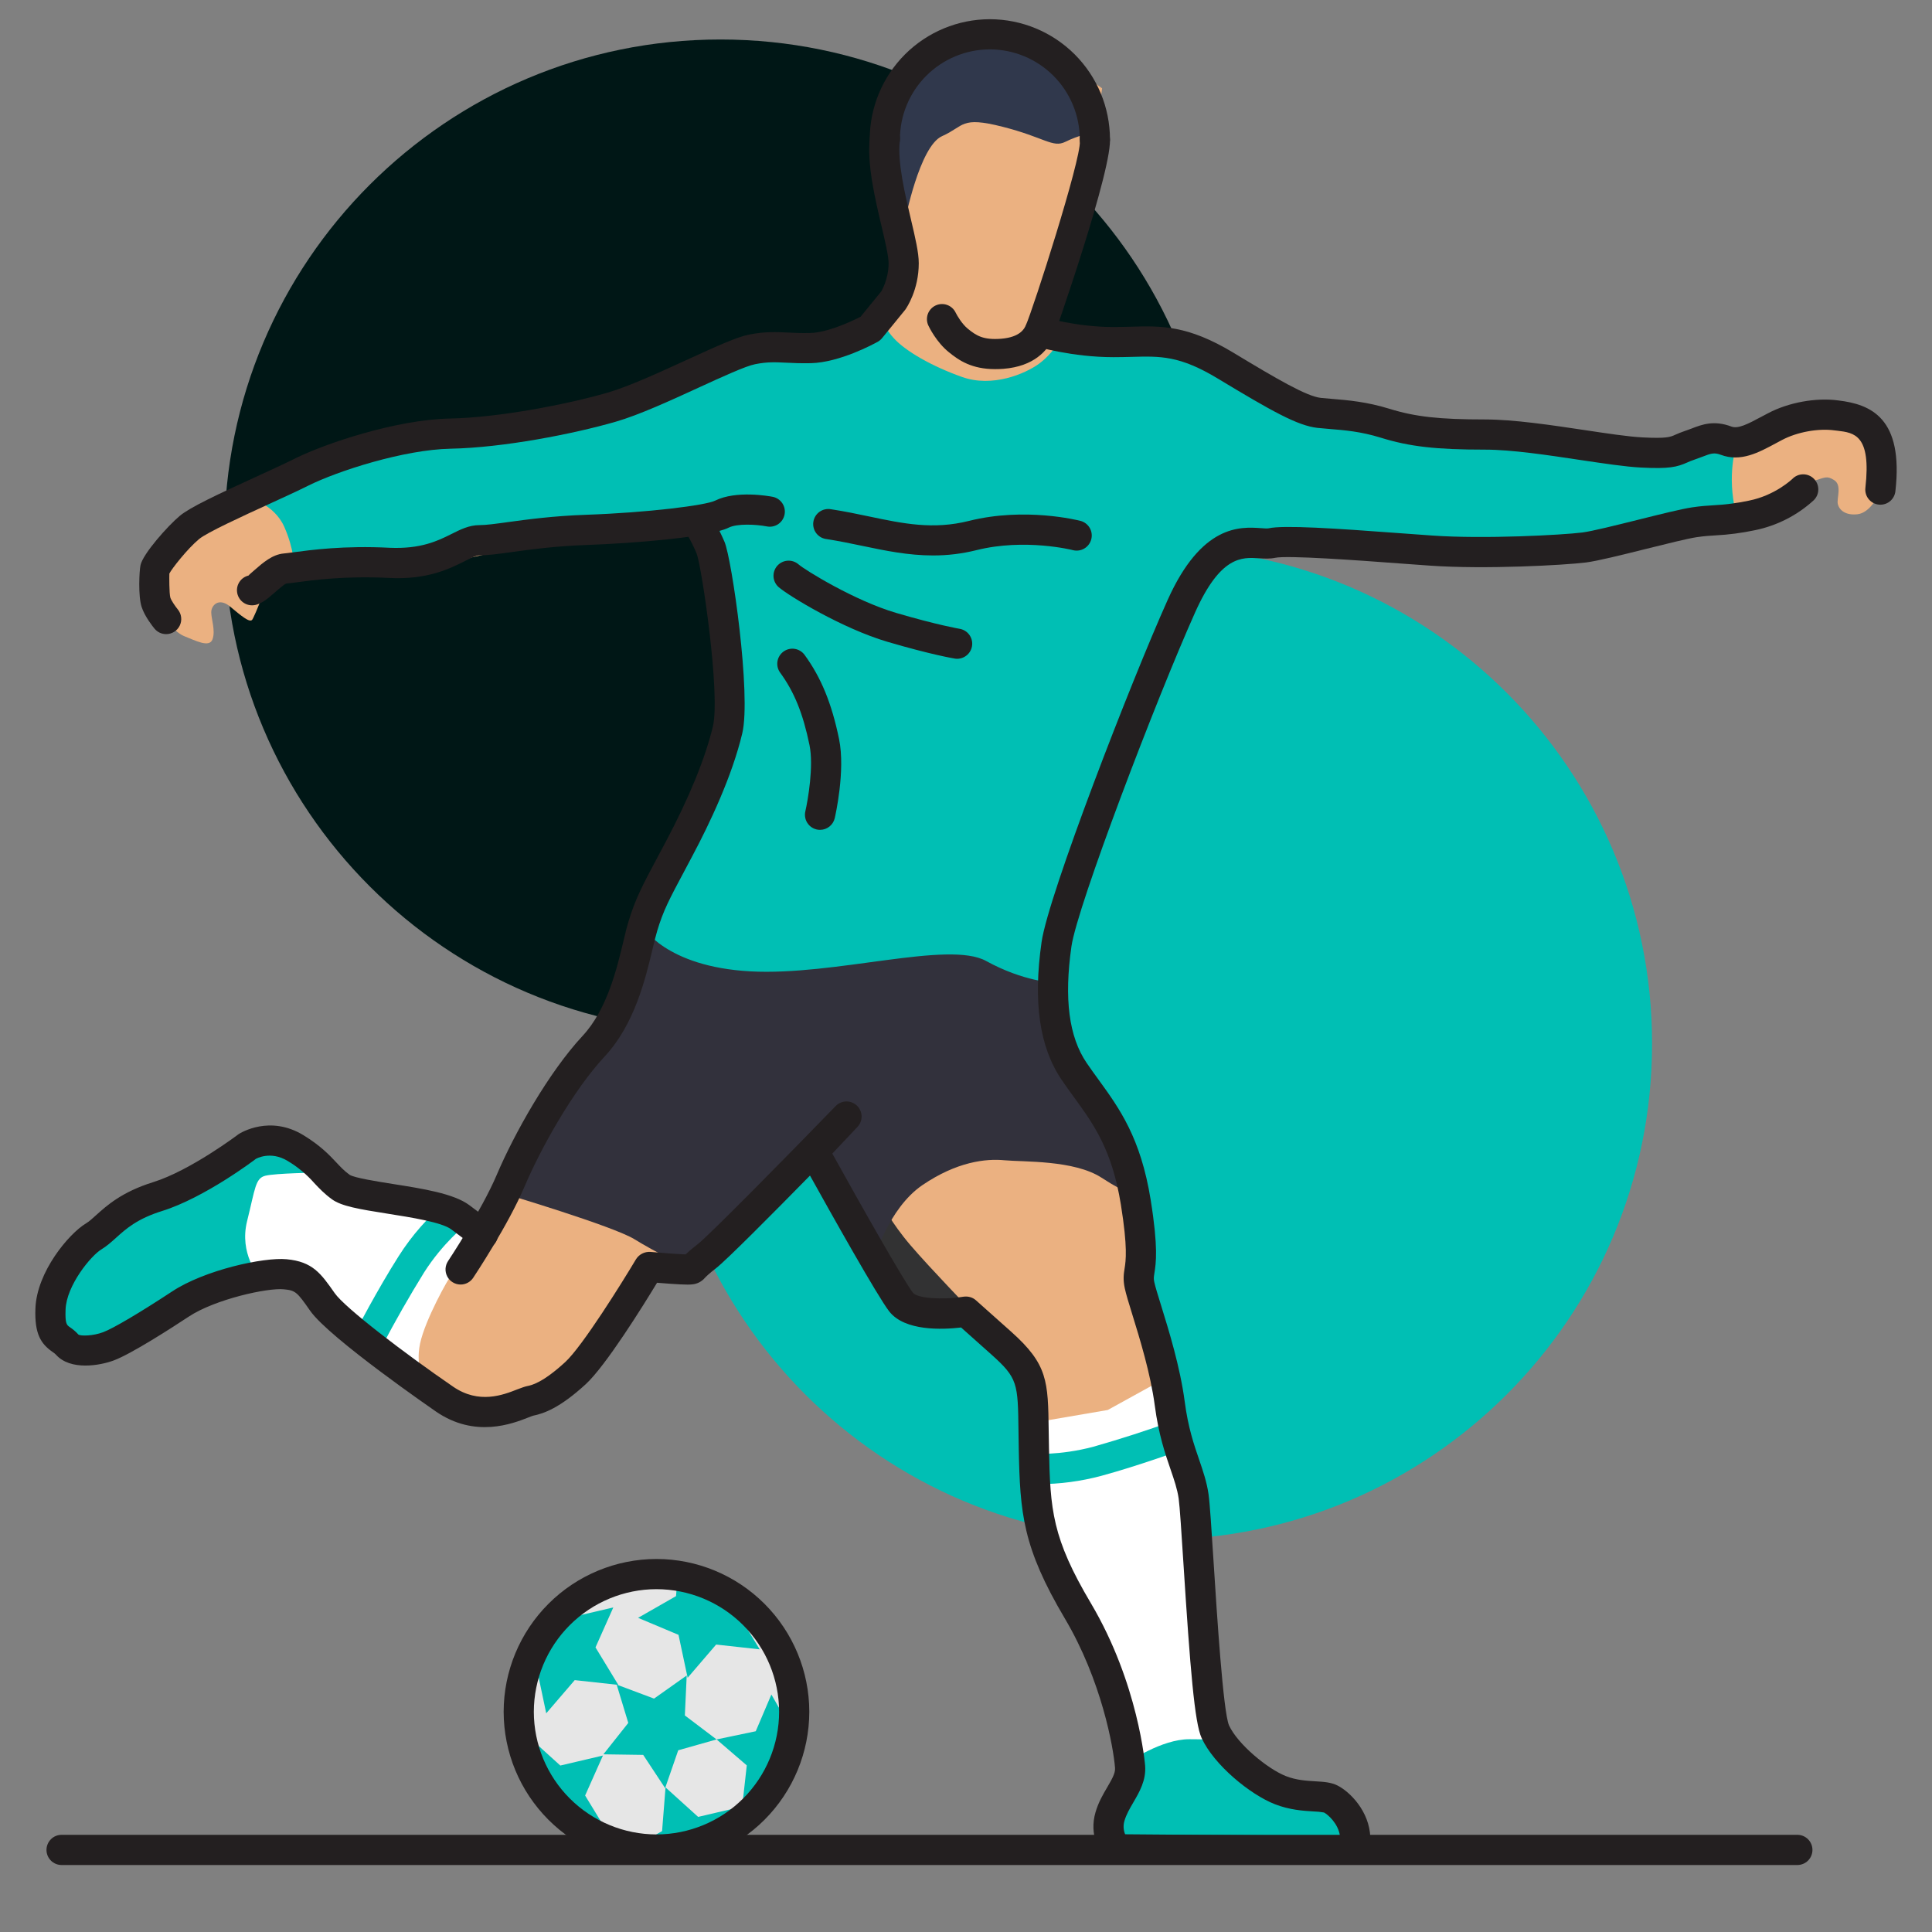 <svg width="100" height="100" viewBox="0 0 100 100" fill="none" xmlns="http://www.w3.org/2000/svg">
<rect x="0" y="0" width="100" height="100" fill="#808080" stroke="none"/>
<path d="M37.292 53.397C51.473 53.397 62.969 41.901 62.969 27.72C62.969 13.54 51.473 2.044 37.292 2.044C23.111 2.044 11.616 13.54 11.616 27.72C11.616 41.901 23.111 53.397 37.292 53.397Z" fill="#001716"/>
<path d="M59.834 79.695C74.015 79.695 85.511 68.2 85.511 54.019C85.511 39.838 74.015 28.342 59.834 28.342C45.654 28.342 34.158 39.838 34.158 54.019C34.158 68.2 45.654 79.695 59.834 79.695Z" fill="#00BFB4"/>
<path d="M53.627 72.591C53.627 72.591 56.069 71.126 57.728 70.686C59.389 70.248 60.267 70.442 60.267 70.442L61.097 74.691L62.367 78.939L62.22 85.725L63.295 90.658L59.633 91.341L58.428 91.194L56.947 84.7L54.311 81.722L53.284 76.936L53.628 72.592L53.627 72.591Z" fill="white"/>
<path d="M53.769 76.82C53.441 76.82 53.244 76.806 53.222 76.805L53.347 75.247C53.362 75.248 54.844 75.353 56.597 74.881C58.002 74.482 59.392 74.032 60.764 73.533L61.302 75.001C61.206 75.036 58.936 75.865 57.005 76.389C55.95 76.672 54.861 76.817 53.769 76.82Z" fill="#00BFB4"/>
<path d="M8.33 28.109C8.33 28.109 7.484 30.484 7.777 31.006C8.07 31.527 8.948 32.699 9.534 32.927C10.12 33.155 10.838 33.545 11 33.089C11.162 32.633 10.934 32.047 10.934 31.689C10.934 31.33 11.325 30.908 11.911 31.397C12.497 31.884 12.92 32.242 13.052 32.08C13.181 31.917 13.994 29.834 13.994 29.834L16.175 28.988L23.956 28.955L31.962 27.131H35.023L36.781 28.353L38.473 34.228L32.583 51.302L26.869 60.334L25.745 62.923L22.866 62.483L18.909 69.547L24.086 72.981L30.97 70.589L33.656 66.049L35.316 65.478L38.784 63.02L41.241 60.562L42.834 60.433C42.834 60.433 45.276 63.997 45.276 64.144C45.276 64.291 46.286 67.497 46.286 67.497L49.997 67.888L52.747 69.955L53.627 73.616L57.337 72.981L60.609 71.175L59.389 66.683L58.666 61.764L57.337 58.724L55.288 53.792L54.553 50.308L57.678 40.364L61.83 29.622L64.516 28.108L76.722 28.889L86.683 27.131L92.836 26.35L92.894 25.663C92.894 25.663 93.112 25.128 93.803 24.917C94.492 24.705 94.547 24.614 94.925 24.844C95.362 25.109 95.053 25.791 95.126 26.094C95.2 26.397 95.522 26.691 96.147 26.617C96.772 26.544 97.259 25.698 97.342 25.22C97.425 24.742 97.295 23.18 97.295 23.18L95.342 21.631L91.566 21.761L90.362 22.803L88.734 22.998L85.056 23.128L78.773 23.03L69.236 21.695L63.93 18.766L55.791 17.53L53.903 16.748L56.459 8.92L57.045 4.573L54.945 3.059L49.867 2.034L46.383 4.216L46.156 8.838L46.352 14.095L44.886 18.049L39.222 20.98L14.516 24.202L8.33 28.109Z" fill="#EBB181"/>
<path d="M45.619 62.264C45.619 62.264 46.108 63.264 47.133 64.461C48.158 65.658 50.331 67.903 50.331 67.903L47.011 67.83L45.522 65.536L44.837 62.802L45.619 62.264Z" fill="#323233"/>
<path d="M58.428 91.194C58.428 91.194 60.12 90.022 61.553 90.022C62.986 90.022 63.441 90.12 63.441 90.12L66.273 92.659L69.886 93.18L70.18 95.328L68.258 95.98L59.892 95.589L57.777 95.491L57.517 92.92L58.428 91.194Z" fill="#00BFB4"/>
<path d="M25.991 61.75C25.991 61.75 31.736 63.459 32.842 64.144C33.948 64.826 35.316 65.478 35.316 65.478L38.311 63.494L41.241 60.562L42.022 60.433L44.627 63.037L45.212 65.25C45.212 65.25 45.962 62.555 47.745 61.34C49.53 60.128 51.019 59.962 51.992 60.055C52.967 60.147 55.595 60.036 57.011 60.955C58.426 61.875 58.666 61.764 58.666 61.764L58.395 59.391L56.767 57.178L54.555 54.053L54.294 51.872L54.555 50.309L54.651 48.42C54.651 48.42 52.261 49.447 46.156 47.542C42.568 46.426 39.003 45.237 35.462 43.978L33.656 46.419L32.289 52.083L30.727 54.15L28.236 58.236L25.991 61.75Z" fill="#32313C"/>
<path d="M16.012 59.814L13.93 60.205L12.106 62.908L12.497 65.511L15.85 66.13L18.909 69.547L21.352 71.208L22.002 71.467C22.002 71.467 21.481 70.784 21.742 69.547C22.002 68.311 23.206 66.162 23.402 65.934C23.597 65.706 24.672 64.567 24.672 64.567L23.825 63.005L18.161 61.344L16.012 59.814Z" fill="white"/>
<path d="M19.78 69.666L18.394 68.942C18.441 68.852 19.558 66.711 20.633 65.022C21.316 63.943 22.165 62.979 23.148 62.166L24.105 63.4C24.094 63.409 22.925 64.33 21.951 65.861C21.183 67.103 20.458 68.372 19.78 69.666ZM13.408 66.064C13.408 66.064 12.367 64.892 12.791 63.2C13.213 61.506 13.213 60.986 13.734 60.856C14.255 60.725 16.403 60.694 16.403 60.694L15.003 58.903L11.619 60.009L6.541 62.809L2.698 65.902L2.667 68.766L4.945 70.523L8.2 68.539L12.009 66.553L13.408 66.064ZM33.266 47.966C33.266 47.966 34.438 50.033 38.831 50.277C43.227 50.52 49.086 48.666 51.039 49.739C52.992 50.814 54.555 50.862 54.555 50.862L55.678 44.564L59.78 34.748L62.431 29.216L63.509 28.864C65.044 28.364 66.661 28.163 68.272 28.27L70.7 28.434L79.359 28.369L89.45 27.067L89.97 26.806C89.97 26.806 89.97 27.653 89.711 25.83C89.45 24.006 89.97 22.77 89.97 22.77L86.259 22.9C86.259 22.9 77.731 22.705 77.536 22.705C77.341 22.705 68.275 21.37 68.275 21.37L60.219 17.692L56.117 17.497L54.977 17.464C54.977 17.464 54.489 18.311 53.773 18.831C53.056 19.352 51.364 20.069 49.801 19.514C48.239 18.961 46.872 18.18 46.255 17.497C45.634 16.812 45.57 16.292 45.57 16.292L42.836 17.886L39.45 18.017L37.041 18.342L34.242 20.427L27.797 21.599L16.923 24.137L12.887 25.764C12.887 25.764 14.189 26.091 14.711 27.262C15.231 28.434 15.231 29.345 15.231 29.345L18.291 28.889L24.819 27.962L30.384 27.425L36.244 27.278L37.692 29.866V36.116L36.259 41.259L33.266 47.966Z" fill="#00BFB4"/>
<path d="M93.031 96.533H3.188C2.98 96.533 2.782 96.45 2.635 96.304C2.489 96.157 2.406 95.959 2.406 95.751C2.406 95.544 2.489 95.346 2.635 95.199C2.782 95.052 2.98 94.97 3.188 94.97H93.031C93.238 94.97 93.437 95.052 93.584 95.199C93.73 95.346 93.812 95.544 93.812 95.751C93.812 95.959 93.73 96.157 93.584 96.304C93.437 96.45 93.238 96.533 93.031 96.533Z" fill="#231F20"/>
<path d="M70.047 96.409C69.956 96.409 69.945 96.422 69.861 96.389L57.803 96.502C57.699 96.501 57.595 96.478 57.499 96.437C57.404 96.395 57.317 96.334 57.245 96.258C56.888 95.884 56.37 94.945 56.702 93.808C56.85 93.292 57.097 92.872 57.314 92.502C57.548 92.098 57.734 91.783 57.714 91.513C57.634 90.447 57.014 86.975 55.12 83.78C52.925 80.077 52.797 78.317 52.731 74.998L52.717 74.07C52.686 71.591 52.683 71.331 51.3 70.097L49.747 68.711C48.77 68.825 46.834 68.905 46.03 67.883C45.43 67.117 43.006 62.792 41.925 60.847C40.009 62.8 37.616 65.209 37.066 65.639C36.683 65.936 36.547 66.075 36.48 66.147C36.395 66.245 36.291 66.325 36.175 66.383C36.058 66.44 35.931 66.474 35.801 66.481C35.611 66.508 35.005 66.478 34.009 66.395C33.291 67.581 31.353 70.698 30.311 71.652C28.975 72.875 28.156 73.162 27.592 73.277C27.542 73.289 27.458 73.327 27.353 73.366C26.525 73.692 24.587 74.45 22.569 73.064C22.514 73.025 17.047 69.263 16.056 67.848C15.38 66.88 15.3 66.791 14.692 66.734C13.856 66.647 11.131 67.248 9.77 68.148C8.906 68.719 6.797 70.08 5.88 70.419C5.173 70.681 3.636 70.958 2.891 70.112C2.838 70.059 2.778 70.012 2.714 69.972C2.12 69.553 1.784 69.052 1.833 67.73C1.9 65.828 3.569 63.852 4.445 63.327C4.623 63.22 4.781 63.07 4.966 62.905C5.533 62.394 6.309 61.692 7.934 61.186C9.866 60.581 12.325 58.723 12.35 58.703C12.47 58.625 13.975 57.703 15.703 58.756C16.587 59.295 17.044 59.78 17.409 60.169C17.619 60.392 17.812 60.603 18.097 60.808C18.347 60.967 19.534 61.155 20.319 61.28C21.878 61.525 23.491 61.778 24.294 62.38L25.466 63.258C25.548 63.319 25.617 63.397 25.669 63.485C25.722 63.573 25.756 63.671 25.771 63.773C25.785 63.874 25.78 63.978 25.754 64.077C25.729 64.177 25.684 64.27 25.623 64.352C25.561 64.434 25.484 64.504 25.396 64.556C25.307 64.609 25.209 64.643 25.108 64.657C25.006 64.672 24.903 64.666 24.803 64.641C24.704 64.616 24.61 64.571 24.528 64.509L23.356 63.631C22.866 63.261 21.253 63.008 20.075 62.822C18.559 62.583 17.675 62.431 17.184 62.077C16.794 61.795 16.528 61.513 16.27 61.239C15.873 60.787 15.408 60.399 14.891 60.091C13.992 59.544 13.244 59.981 13.238 59.987C13.186 60.031 10.591 61.992 8.402 62.677C7.102 63.081 6.523 63.603 6.011 64.064C5.745 64.305 5.508 64.511 5.25 64.667C4.719 64.984 3.437 66.531 3.394 67.784C3.367 68.519 3.455 68.581 3.612 68.691C3.734 68.777 3.9 68.894 4.062 69.08C4.187 69.156 4.805 69.155 5.336 68.955C5.853 68.764 7.255 67.934 8.909 66.845C10.591 65.733 13.653 65.064 14.836 65.178C16.183 65.303 16.613 65.916 17.325 66.934C17.856 67.692 20.916 70.033 23.455 71.775C24.789 72.691 26.038 72.205 26.783 71.911C27.002 71.827 27.173 71.767 27.286 71.744C27.5 71.702 28.07 71.588 29.255 70.502C30.145 69.684 32.203 66.38 32.92 65.177C32.998 65.053 33.108 64.952 33.238 64.886C33.368 64.819 33.514 64.789 33.659 64.798C34.337 64.858 35.142 64.917 35.487 64.928C35.609 64.811 35.794 64.647 36.106 64.406C36.719 63.928 40.727 59.855 43.27 57.233C43.415 57.092 43.609 57.012 43.812 57.011C44.014 57.01 44.209 57.088 44.356 57.228C44.502 57.368 44.588 57.559 44.596 57.762C44.604 57.964 44.533 58.161 44.398 58.312L43.08 59.709C44.602 62.456 46.791 66.32 47.258 66.917C47.478 67.197 48.75 67.294 49.875 67.116C50.109 67.084 50.344 67.148 50.517 67.305L52.341 68.931C54.236 70.625 54.247 71.487 54.28 74.048L54.295 74.967C54.358 78.17 54.462 79.605 56.464 82.983C58.931 87.145 59.269 91.355 59.272 91.397C59.328 92.152 58.975 92.756 58.663 93.289C58.475 93.612 58.297 93.916 58.202 94.244C58.132 94.474 58.145 94.72 58.236 94.942L69.356 95.03C69.27 94.384 68.723 93.911 68.528 93.814C68.347 93.782 68.165 93.764 67.981 93.759C67.463 93.728 66.752 93.684 65.989 93.386C64.708 92.886 62.833 91.353 62.194 89.956C61.834 89.175 61.605 86.412 61.253 80.9C61.153 79.334 61.066 77.984 61.008 77.567C60.936 77.069 60.775 76.6 60.589 76.059C60.312 75.255 59.969 74.255 59.77 72.742C59.552 71.094 58.986 69.261 58.611 68.048C58.427 67.455 58.281 66.978 58.219 66.684C58.119 66.222 58.164 65.934 58.209 65.653C58.272 65.256 58.377 64.591 58.016 62.347C57.558 59.503 56.608 58.195 55.602 56.809C55.383 56.509 55.164 56.208 54.95 55.891C53.806 54.206 53.466 51.877 53.911 48.766C54.259 46.325 58.552 35.253 60.434 31.061C62.191 27.139 64.191 27.261 65.266 27.337C65.409 27.348 65.603 27.361 65.664 27.345C66.45 27.172 69.05 27.344 72.638 27.611L74.141 27.72C76.836 27.909 80.852 27.692 81.898 27.562C82.398 27.5 83.686 27.177 84.82 26.895C85.956 26.611 87.03 26.344 87.575 26.262C88.028 26.194 88.352 26.173 88.684 26.153C89.306 26.122 89.925 26.041 90.534 25.911C91.891 25.637 92.763 24.797 92.772 24.789C92.844 24.714 92.93 24.655 93.025 24.614C93.121 24.573 93.223 24.552 93.327 24.551C93.431 24.55 93.534 24.569 93.63 24.609C93.726 24.648 93.813 24.706 93.886 24.779C93.96 24.853 94.018 24.94 94.057 25.036C94.096 25.132 94.116 25.235 94.115 25.339C94.114 25.442 94.093 25.545 94.052 25.64C94.011 25.735 93.951 25.822 93.877 25.894C93.023 26.675 91.974 27.21 90.841 27.442C90.161 27.586 89.472 27.677 88.778 27.712C88.487 27.73 88.205 27.747 87.809 27.806C87.336 27.878 86.25 28.15 85.2 28.411C83.908 28.734 82.688 29.036 82.094 29.113C80.969 29.253 76.872 29.478 74.031 29.278L72.522 29.169C70.314 29.003 66.625 28.736 66.003 28.872C65.723 28.931 65.441 28.914 65.166 28.897C64.28 28.837 63.172 28.769 61.859 31.698C59.853 36.175 55.755 46.911 55.458 48.986C55.07 51.695 55.327 53.666 56.242 55.013C56.448 55.316 56.658 55.605 56.866 55.891C57.936 57.366 59.042 58.888 59.558 62.1C59.958 64.589 59.834 65.375 59.752 65.895C59.717 66.119 59.708 66.178 59.745 66.358C59.803 66.623 59.938 67.052 60.103 67.586C60.494 68.848 61.084 70.758 61.319 72.537C61.497 73.897 61.8 74.773 62.066 75.548C62.269 76.142 62.462 76.702 62.555 77.348C62.622 77.825 62.706 79.138 62.812 80.802C62.986 83.528 63.309 88.605 63.614 89.306C64.058 90.272 65.603 91.556 66.558 91.931C67.091 92.141 67.614 92.172 68.077 92.2C68.514 92.225 68.891 92.249 69.225 92.416C69.861 92.733 70.884 93.744 70.928 95.109C70.953 95.886 70.956 96.406 70.206 96.491C70.18 96.494 70.134 96.422 70.109 96.422L70.047 96.409Z" fill="#231F20"/>
<path d="M23.841 66.487C23.699 66.487 23.561 66.449 23.439 66.376C23.318 66.303 23.219 66.199 23.152 66.074C23.086 65.949 23.054 65.809 23.061 65.667C23.068 65.526 23.114 65.389 23.192 65.272C23.208 65.247 24.919 62.672 25.711 60.811C26.622 58.666 28.402 55.5 30.155 53.617C31.423 52.255 31.928 50.139 32.263 48.737C32.355 48.35 32.436 48.011 32.517 47.742C32.881 46.525 33.258 45.82 34.083 44.277L34.464 43.562C35.672 41.288 36.514 39.223 36.9 37.595C37.294 35.931 36.328 29.367 36.059 28.653C35.921 28.322 35.761 28.001 35.58 27.691C35.525 27.604 35.489 27.507 35.472 27.405C35.455 27.304 35.459 27.201 35.482 27.101C35.505 27.001 35.548 26.906 35.607 26.823C35.667 26.739 35.743 26.668 35.83 26.614C35.917 26.56 36.014 26.523 36.115 26.506C36.216 26.49 36.32 26.493 36.42 26.516C36.52 26.539 36.614 26.582 36.698 26.642C36.781 26.701 36.852 26.777 36.906 26.864C36.906 26.864 37.177 27.294 37.5 28.044C37.883 28.939 38.891 35.969 38.42 37.956C37.894 40.175 36.73 42.628 35.842 44.295L35.461 45.014C34.641 46.55 34.333 47.123 34.014 48.191C33.939 48.438 33.867 48.747 33.781 49.102C33.409 50.661 32.847 53.02 31.297 54.683C29.673 56.427 28.008 59.4 27.148 61.42C26.3 63.419 24.564 66.03 24.492 66.139C24.421 66.246 24.324 66.334 24.21 66.395C24.096 66.456 23.97 66.488 23.841 66.487Z" fill="#231F20"/>
<path d="M13.05 31.331C12.858 31.332 12.673 31.263 12.53 31.136C12.386 31.009 12.294 30.834 12.271 30.644C12.247 30.454 12.295 30.262 12.404 30.105C12.513 29.947 12.676 29.836 12.863 29.791C12.863 29.776 13.05 29.614 13.175 29.506C13.608 29.127 14.098 28.697 14.695 28.647C14.798 28.639 14.95 28.617 15.144 28.592C16.076 28.467 17.812 28.23 20.17 28.353C21.775 28.423 22.656 27.997 23.359 27.644C23.834 27.406 24.281 27.18 24.819 27.18C25.159 27.18 25.663 27.111 26.298 27.023C27.283 26.889 28.631 26.703 30.358 26.644C33.502 26.534 36.519 26.161 37.017 25.912C38.103 25.372 39.801 25.678 39.991 25.714C40.194 25.753 40.374 25.872 40.49 26.044C40.606 26.215 40.649 26.426 40.609 26.63C40.57 26.833 40.451 27.013 40.28 27.129C40.108 27.245 39.897 27.288 39.694 27.248C39.136 27.139 38.153 27.091 37.716 27.311C36.708 27.814 32.7 28.127 30.411 28.206C28.764 28.262 27.461 28.441 26.511 28.572C25.816 28.669 25.266 28.744 24.819 28.744C24.653 28.744 24.378 28.88 24.061 29.041C23.286 29.43 22.111 30.028 20.091 29.912C17.875 29.803 16.236 30.022 15.353 30.141C15.123 30.172 14.947 30.195 14.825 30.203C14.709 30.237 14.38 30.528 14.203 30.683C13.872 30.97 13.588 31.22 13.239 31.308C13.177 31.323 13.114 31.331 13.05 31.331Z" fill="#231F20"/>
<path d="M46.839 11.442C46.839 11.442 47.589 7.567 48.761 7.047C49.933 6.527 49.705 6.006 51.886 6.559C54.066 7.112 54.489 7.666 55.141 7.341C55.791 7.014 56.638 6.819 56.638 6.819L55.4 3.173L51.234 1.773L48.891 2.263L46.578 4.541L46.025 5.744L45.7 8.869L46.841 11.442H46.839Z" fill="#30384C"/>
<path d="M8.6 32.822C8.485 32.822 8.371 32.797 8.266 32.748C8.162 32.698 8.07 32.627 7.997 32.538C7.914 32.438 7.489 31.908 7.33 31.413C7.145 30.841 7.209 29.556 7.272 29.256C7.395 28.666 8.698 27.206 9.303 26.703C9.834 26.259 11.219 25.609 13.269 24.672C14.022 24.328 14.733 24 15.241 23.747C16.859 22.938 20.538 21.716 23.291 21.663C25.762 21.616 29.259 20.955 31.438 20.326C32.531 20.011 34.131 19.276 35.542 18.63C37.147 17.894 38.161 17.436 38.781 17.316C39.609 17.155 40.175 17.184 40.775 17.212C41.103 17.228 41.47 17.25 41.938 17.236C42.792 17.216 44.006 16.673 44.544 16.394L45.614 15.083C45.609 15.083 45.994 14.481 45.994 13.623C45.994 13.261 45.816 12.505 45.627 11.703C45.288 10.266 44.867 8.475 45.022 7.12C45.03 7.016 45.059 6.914 45.108 6.821C45.156 6.728 45.223 6.646 45.304 6.579C45.385 6.512 45.478 6.463 45.579 6.433C45.679 6.403 45.785 6.394 45.889 6.406C45.993 6.418 46.094 6.45 46.185 6.502C46.276 6.553 46.356 6.623 46.42 6.706C46.484 6.789 46.531 6.884 46.557 6.986C46.583 7.087 46.589 7.193 46.573 7.297C46.448 8.383 46.836 10.025 47.148 11.347C47.377 12.314 47.555 13.08 47.555 13.623C47.555 15.003 46.93 15.927 46.858 16.028L45.655 17.503C45.592 17.579 45.515 17.644 45.428 17.692C45.231 17.802 43.459 18.762 41.975 18.798C41.455 18.809 41.058 18.791 40.697 18.773C40.131 18.747 39.725 18.722 39.08 18.852C38.611 18.941 37.383 19.503 36.194 20.048C34.733 20.72 33.077 21.48 31.87 21.828C29.667 22.464 26.048 23.172 23.319 23.225C20.917 23.272 17.491 24.37 15.939 25.145C15.42 25.405 14.691 25.739 13.919 26.092C12.567 26.711 10.716 27.559 10.305 27.901C9.692 28.411 8.88 29.453 8.766 29.688C8.761 29.808 8.755 30.719 8.817 30.933C8.864 31.083 9.072 31.384 9.203 31.544C9.297 31.658 9.357 31.797 9.375 31.944C9.394 32.091 9.37 32.24 9.307 32.374C9.244 32.508 9.144 32.621 9.018 32.7C8.893 32.78 8.748 32.822 8.6 32.822ZM51.509 19.106C50.302 19.106 49.642 18.661 49.114 18.231C48.473 17.716 48.097 16.944 48.055 16.856C48.01 16.764 47.985 16.663 47.979 16.561C47.974 16.458 47.988 16.356 48.022 16.259C48.056 16.162 48.109 16.073 48.178 15.997C48.246 15.921 48.329 15.858 48.422 15.814C48.609 15.725 48.824 15.713 49.019 15.782C49.116 15.816 49.205 15.869 49.281 15.937C49.358 16.006 49.42 16.089 49.464 16.181C49.536 16.33 49.791 16.769 50.098 17.019C50.541 17.378 50.898 17.605 51.822 17.533C52.812 17.451 53.02 17.008 53.098 16.839C53.489 15.948 55.948 8.292 55.895 7.308C55.883 7.105 55.949 6.904 56.078 6.747C56.208 6.59 56.392 6.488 56.594 6.461C57 6.414 57.38 6.68 57.442 7.092C57.664 8.545 54.548 17.427 54.514 17.5C54.208 18.155 53.514 18.962 51.948 19.089C51.802 19.101 51.656 19.107 51.509 19.106Z" fill="#231F20"/>
<path d="M97.328 26.123C97.218 26.123 97.109 26.1 97.009 26.055C96.908 26.01 96.818 25.944 96.745 25.862C96.671 25.78 96.616 25.683 96.583 25.578C96.55 25.473 96.539 25.363 96.552 25.253C96.864 22.505 95.97 22.398 95.106 22.294L94.947 22.276C94.109 22.162 93.02 22.362 92.247 22.769L91.924 22.941C91.025 23.425 90.099 23.928 89.07 23.541C88.72 23.412 88.566 23.467 88.116 23.64C87.983 23.691 87.842 23.744 87.688 23.797C87.549 23.842 87.447 23.887 87.355 23.928C86.795 24.178 86.398 24.276 84.933 24.2C84.13 24.159 82.995 23.987 81.797 23.809C80.131 23.558 78.244 23.273 76.869 23.273C74.322 23.273 72.958 23.117 71.463 22.653C70.441 22.336 69.584 22.265 68.83 22.205C68.603 22.186 68.389 22.169 68.189 22.147C67.158 22.031 65.827 21.281 63.038 19.597C61.058 18.401 60.069 18.431 58.572 18.472C58.275 18.48 57.964 18.487 57.631 18.487C55.489 18.487 53.656 17.941 53.58 17.919C53.383 17.857 53.218 17.721 53.121 17.539C53.025 17.356 53.004 17.143 53.064 16.946C53.124 16.749 53.259 16.583 53.441 16.485C53.622 16.387 53.835 16.365 54.033 16.423C54.048 16.428 55.728 16.927 57.631 16.927C57.949 16.927 58.244 16.917 58.528 16.911C60.106 16.864 61.472 16.826 63.845 18.259C66.091 19.616 67.619 20.509 68.361 20.594C68.549 20.614 68.747 20.63 68.956 20.647C69.75 20.712 70.737 20.794 71.925 21.161C73.253 21.573 74.499 21.711 76.869 21.711C78.361 21.711 80.309 22.005 82.028 22.262C83.189 22.437 84.287 22.603 85.016 22.64C86.259 22.703 86.444 22.625 86.719 22.5C86.852 22.442 86.997 22.378 87.194 22.312C87.325 22.269 87.445 22.223 87.558 22.18C88.1 21.972 88.714 21.737 89.62 22.08C89.961 22.203 90.438 21.965 91.183 21.564L91.52 21.386C92.572 20.831 93.997 20.569 95.152 20.727C96.828 20.927 98.537 21.627 98.105 25.43C98.083 25.62 97.992 25.797 97.849 25.925C97.706 26.053 97.52 26.123 97.328 26.123ZM56.67 7.991C56.463 7.991 56.264 7.908 56.118 7.762C55.971 7.615 55.889 7.416 55.889 7.209C55.887 5.975 55.396 4.792 54.523 3.92C53.65 3.047 52.467 2.557 51.233 2.556C49.999 2.558 48.817 3.049 47.944 3.921C47.072 4.793 46.581 5.976 46.58 7.209C46.58 7.416 46.497 7.615 46.351 7.762C46.204 7.908 46.006 7.991 45.798 7.991C45.591 7.991 45.392 7.908 45.246 7.762C45.099 7.615 45.017 7.416 45.017 7.209C45.02 5.561 45.676 3.982 46.841 2.816C48.007 1.651 49.586 0.996 51.234 0.994C52.882 0.996 54.462 1.651 55.628 2.816C56.793 3.982 57.449 5.561 57.452 7.209C57.452 7.416 57.369 7.615 57.223 7.762C57.076 7.908 56.877 7.991 56.67 7.991Z" fill="#231F20"/>
<path d="M33.98 95.733C37.917 95.733 41.109 92.541 41.109 88.603C41.109 84.665 37.917 81.473 33.98 81.473C30.042 81.473 26.85 84.665 26.85 88.603C26.85 92.541 30.042 95.733 33.98 95.733Z" fill="#E6E6E6"/>
<path d="M35.073 81.567L34.992 82.614L33.027 83.739L35.12 84.619L35.592 86.841L37.067 85.122L39.322 85.37L38.138 83.43L38.341 82.975C37.388 82.238 36.265 81.754 35.075 81.569L35.073 81.567ZM31.745 83.2L29.538 83.719L29.15 83.367C28.297 84.155 27.65 85.138 27.264 86.233L27.805 86.459L28.273 88.681L29.748 86.963L31.92 87.201L32.52 89.178L31.231 90.803L33.292 90.833L34.427 92.553L35.105 90.594L37.089 90.033L35.448 88.791L35.544 86.722L33.853 87.919L31.934 87.2L32.003 87.209L30.823 85.269L31.745 83.2ZM39.927 87.708L39.117 89.609L37.091 90.033L38.653 91.376L38.425 93.423L39.933 92.514C40.529 91.608 40.91 90.577 41.047 89.501L40.948 89.492L39.927 87.708ZM27.317 89.859L27.234 90.884C27.786 92.516 28.91 93.892 30.398 94.759L31.467 94.876L30.286 92.936L31.208 90.866L29.002 91.384L27.317 89.859ZM34.448 92.516L34.269 94.778L32.794 95.623C33.185 95.692 33.581 95.728 33.978 95.731C35.362 95.731 36.716 95.327 37.875 94.57L38.339 93.526L36.136 94.042L34.448 92.516Z" fill="#00BFB4"/>
<path d="M33.98 96.513C31.883 96.51 29.872 95.676 28.389 94.193C26.906 92.711 26.072 90.7 26.069 88.603C26.071 86.506 26.905 84.495 28.389 83.012C29.872 81.529 31.882 80.695 33.98 80.692C36.077 80.695 38.087 81.529 39.57 83.013C41.053 84.496 41.887 86.506 41.889 88.603C41.886 90.7 41.052 92.71 39.569 94.193C38.087 95.675 36.077 96.51 33.98 96.513ZM33.98 82.255C32.297 82.256 30.683 82.926 29.492 84.116C28.302 85.306 27.633 86.92 27.631 88.603C27.633 90.286 28.303 91.9 29.493 93.089C30.683 94.279 32.297 94.948 33.98 94.95C35.662 94.948 37.276 94.279 38.465 93.089C39.655 91.899 40.325 90.286 40.327 88.603C40.325 86.92 39.656 85.307 38.466 84.117C37.276 82.926 35.663 82.257 33.98 82.255ZM48.292 28.75C47.002 28.75 45.809 28.5 44.642 28.256C44.039 28.13 43.423 28.002 42.783 27.903C42.678 27.891 42.578 27.858 42.486 27.807C42.395 27.755 42.315 27.685 42.251 27.602C42.187 27.518 42.141 27.423 42.115 27.321C42.089 27.22 42.083 27.113 42.099 27.01C42.115 26.906 42.151 26.806 42.206 26.717C42.262 26.628 42.334 26.55 42.42 26.489C42.506 26.429 42.603 26.386 42.705 26.364C42.808 26.341 42.914 26.34 43.017 26.359C43.689 26.461 44.33 26.594 44.962 26.727C46.755 27.105 48.301 27.428 50.166 26.959C53.056 26.238 55.806 26.93 55.922 26.959C56.123 27.011 56.295 27.141 56.401 27.32C56.506 27.498 56.536 27.712 56.484 27.913C56.432 28.113 56.303 28.286 56.124 28.391C55.946 28.497 55.732 28.527 55.531 28.475C55.508 28.467 53.045 27.85 50.544 28.475C49.807 28.659 49.051 28.752 48.292 28.75ZM49.542 34.099C49.499 34.099 49.455 34.095 49.413 34.087C49.362 34.08 48.169 33.878 45.936 33.22C43.606 32.534 40.842 30.852 40.309 30.395C40.231 30.328 40.167 30.247 40.121 30.155C40.074 30.064 40.046 29.964 40.038 29.862C40.031 29.759 40.043 29.657 40.075 29.559C40.107 29.461 40.157 29.371 40.224 29.293C40.291 29.215 40.373 29.151 40.464 29.105C40.556 29.058 40.655 29.03 40.758 29.022C40.86 29.014 40.963 29.026 41.061 29.058C41.158 29.09 41.249 29.141 41.327 29.208C41.673 29.508 44.223 31.086 46.377 31.722C48.506 32.349 49.658 32.545 49.67 32.547C49.863 32.58 50.037 32.683 50.157 32.838C50.277 32.992 50.335 33.187 50.319 33.382C50.303 33.577 50.214 33.758 50.07 33.891C49.926 34.024 49.738 34.098 49.542 34.099ZM42.445 42.953C42.328 42.953 42.211 42.927 42.105 42.875C41.999 42.824 41.906 42.75 41.833 42.657C41.76 42.565 41.708 42.458 41.683 42.343C41.657 42.228 41.657 42.108 41.684 41.994C41.819 41.409 42.122 39.653 41.9 38.567C41.564 36.934 41.111 35.814 40.383 34.82C40.26 34.653 40.209 34.444 40.24 34.239C40.272 34.034 40.383 33.85 40.551 33.727C40.718 33.605 40.927 33.553 41.132 33.585C41.337 33.617 41.521 33.728 41.644 33.895C42.5 35.067 43.051 36.411 43.43 38.255C43.767 39.897 43.23 42.248 43.206 42.349C43.166 42.52 43.069 42.673 42.931 42.783C42.793 42.892 42.622 42.953 42.445 42.953Z" fill="#231F20"/>
</svg>
